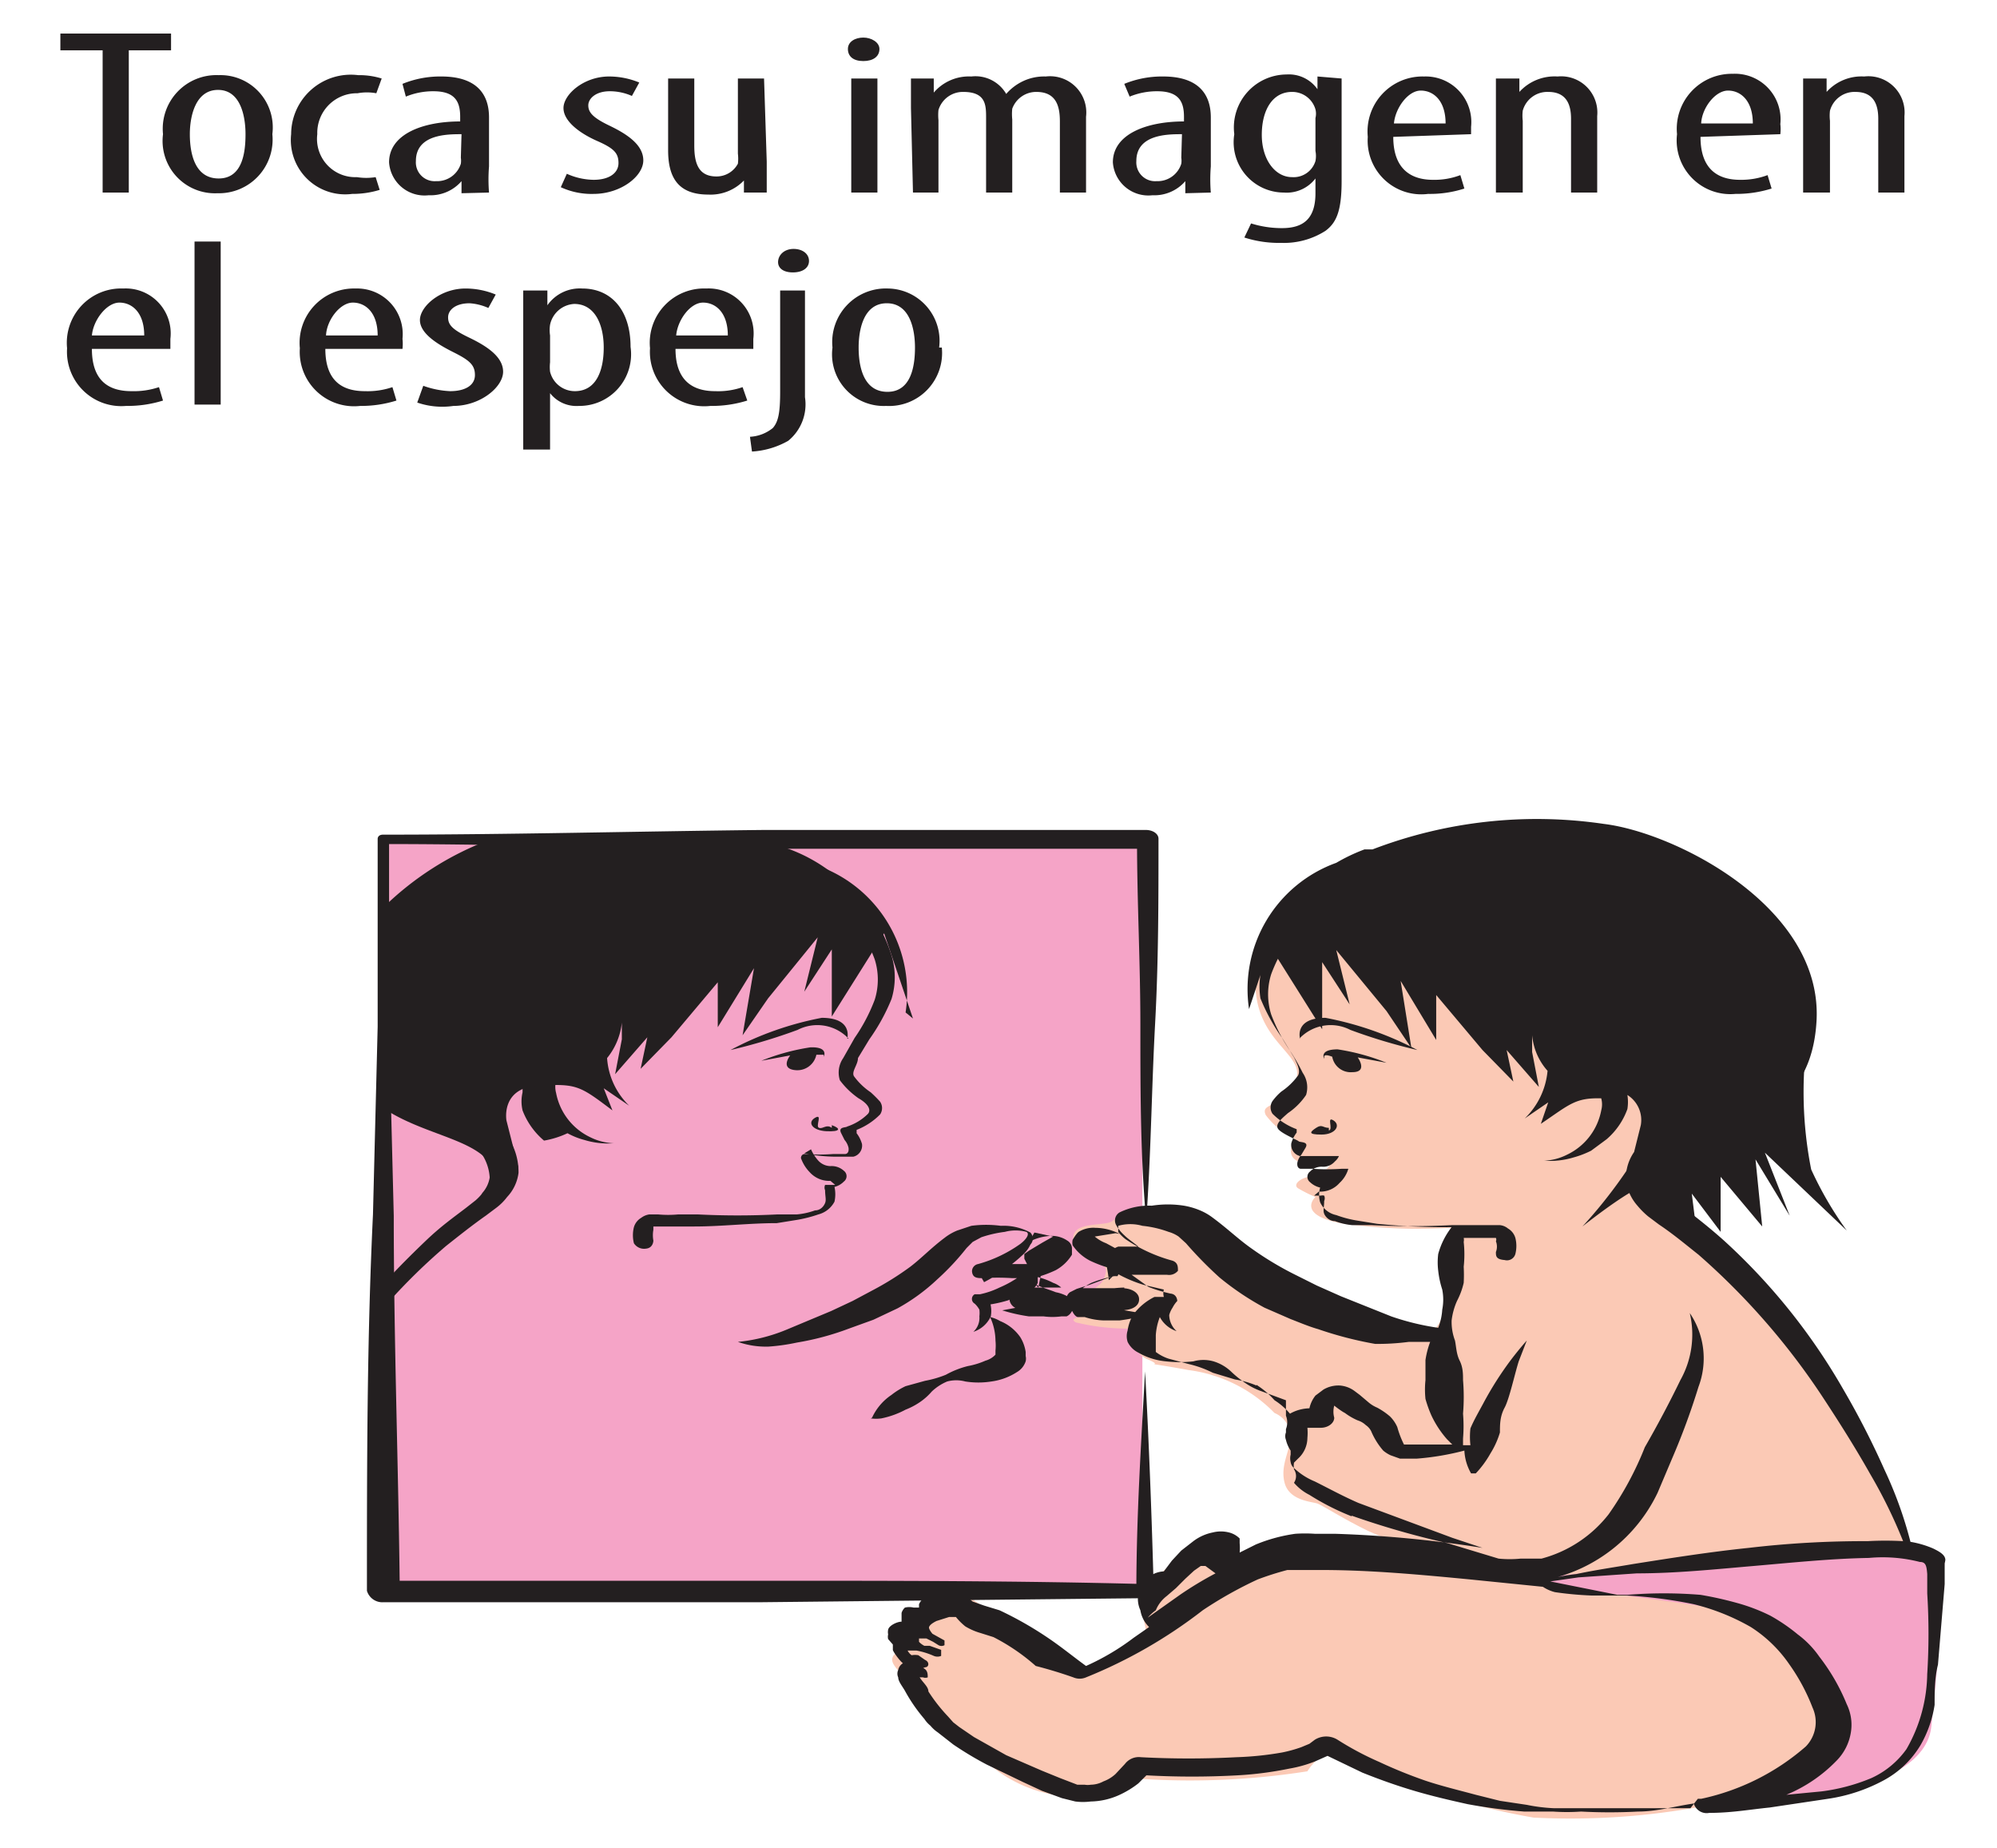 <svg id="Capa_1" data-name="Capa 1" xmlns="http://www.w3.org/2000/svg" viewBox="0 0 29.77 27.54"><defs><style>.cls-1{fill:#f5a4c7;}.cls-2{fill:#fbc9b5;}.cls-3{fill:#231f20;}</style></defs><title>5-6meses</title><rect class="cls-1" x="5.72" y="12.52" width="11.31" height="11.12"/><path class="cls-1" d="M24.39,22.28c-.83.31-1.63,1.23-1.61,1.62S26,25.54,26,25.58s-.43,1.34-.43,1.34,3.09,0,3.22-1.18.2-2.49.2-2.49Z"/><path class="cls-2" d="M16.18,24.92s-.63-.38-1-.61-.8-.61-1-.61-.32.31-.43.38-.18-.18-.18.1-.18.1-.15.28-.2.19-.09.36.1,0,.19.28a4.66,4.66,0,0,0,1.23,1.2,2.06,2.06,0,0,0,1.56.47,4.67,4.67,0,0,1,.66-.26,11.26,11.26,0,0,0,2.52-.11.76.76,0,0,1,.37-.31,10.71,10.71,0,0,0,3,1,10.74,10.74,0,0,0,3.54-.41c.19-.1,1.12-.58.84-1.18a3,3,0,0,0-1.21-1.34c-.3-.09-.13-.14-.72-.23s-1.48-.2-1.48-.2l-1-.2,3.51-.39h2.12s-.72-1.69-1-2.17a17.82,17.82,0,0,0-1.9-2.34c-.44-.37-.88-.5-1-.78a11.12,11.12,0,0,0-.07-1.73,1.67,1.67,0,0,0-.94-1.44c-.42-.23-2.41-1.92-3.48-1.45s-1.45.89-1.34,1.63.77.89.57,1.28-.52.29-.43.48a1.15,1.15,0,0,0,.43.35s-.17.27.08.35.32,0,.32,0l.17-.05a.4.4,0,0,1-.27.26c-.19,0-.34.12-.25.18a1.94,1.94,0,0,0,.26.13s-.29.26.37.39a8.13,8.13,0,0,0,1.65.07,3.41,3.41,0,0,0-.1.55c0,.06,0,.68,0,.71a.77.77,0,0,1-.28.38,2.93,2.93,0,0,1-1.17-.19,9.07,9.07,0,0,1-2.21-1.29,1,1,0,0,0-.75-.34c-.3,0-.44,0-.54.08s-.57,0-.58.24.14.17.32.31.2.15.13.32-.51.29-.51.29-.19.05.2.16-.3.08-.1.19a3.34,3.34,0,0,0,.9.09.33.33,0,0,0,.17.46c.32.14-.27,0,.61.16a2.18,2.18,0,0,1,1.28.64.39.39,0,0,1,.24.33c0,.23-.16.44-.09.71s.41.28.49.31.39.23.74.4,1.87.67,1.87.67-1.65-.21-2.08-.21a2.74,2.74,0,0,0-1.58.17c-.73.33-.22.15-.32.09s-.18-.26-.31-.31-.13-.09-.34,0-.68.54-.62.74a3,3,0,0,1,.09.38Z"/><path class="cls-3" d="M28.73,24.92h0a2.3,2.3,0,0,1-.31,1.15,1.31,1.31,0,0,1-.52.43,2.84,2.84,0,0,1-.75.2l-.52.05a2.22,2.22,0,0,0,.75-.51.77.77,0,0,0,.21-.41.7.7,0,0,0-.06-.43,3,3,0,0,0-.41-.71,1.42,1.42,0,0,0-.32-.33,2.67,2.67,0,0,0-.41-.28,2.72,2.72,0,0,0-.5-.19,5.23,5.23,0,0,0-.54-.12,6.68,6.68,0,0,0-1.09,0h-.15l-1-.2.42-.06.87-.06c.58,0,1.16-.06,1.74-.11s1.15-.11,1.72-.12a2.23,2.23,0,0,1,.76.06c.09,0,.1.06.11.18l0,.29a9.61,9.61,0,0,1,0,1.2m-3.53,2h0l-.41,0-.41,0h-.82l-.4,0a2.57,2.57,0,0,1-.4-.05l-.4-.06L22,26.75c-.26-.07-.51-.13-.75-.21a7.1,7.1,0,0,1-.69-.28,4.51,4.51,0,0,1-.62-.33.32.32,0,0,0-.34,0l0,0-.08.06-.12.05a2,2,0,0,1-.29.08,4.73,4.73,0,0,1-.68.07,13.45,13.45,0,0,1-1.42,0h0a.26.26,0,0,0-.24.1l-.14.15a.54.54,0,0,1-.18.11.41.41,0,0,1-.19.05.27.27,0,0,1-.09,0l-.11,0-.26-.1-.27-.11L15,26.16l-.48-.27-.22-.15-.09-.07-.08-.09a2.48,2.48,0,0,1-.29-.37c0-.07-.08-.13-.13-.21l.05,0h0a.1.1,0,0,0,.07,0c0-.05,0-.11-.07-.14l-.15-.07-.07,0h0l.12.06a.15.15,0,0,0,.13,0c.06,0,.07-.08,0-.11h0l-.1-.07a.29.29,0,0,0-.1,0l0,0a.19.19,0,0,1-.06-.07l0,0v0h.13a1.12,1.12,0,0,1,.26.08h0a.14.14,0,0,0,.11,0s0-.07,0-.09l-.17-.06-.08,0a.28.28,0,0,1-.08-.06s0,0,0,0v-.05h0l.11,0,.1.05.08.05,0,0h0a.09.09,0,0,0,.09,0,0,0,0,0,0,0-.07l-.18-.1s-.06-.07-.05-.1.05-.06.11-.09l.19-.06c.07,0,.06,0,.1,0a.92.92,0,0,0,.14.14.94.94,0,0,0,.23.1l.19.06a3,3,0,0,1,.63.43A6.68,6.68,0,0,1,16,25a.24.24,0,0,0,.19,0h0a7.26,7.26,0,0,0,1.74-1,6,6,0,0,1,.82-.46,4.43,4.43,0,0,1,.44-.14l.26,0h.26c.72,0,1.47.07,2.2.14l1.09.11a.58.58,0,0,0,.18.08,5.16,5.16,0,0,0,.54.05l.53,0a6.74,6.74,0,0,1,1,.13,3.28,3.28,0,0,1,.85.34,2,2,0,0,1,.57.55,2.93,2.93,0,0,1,.35.65.52.52,0,0,1-.1.58,3.47,3.47,0,0,1-1.56.78h0l-.05,0ZM13.65,25Zm-.14-.34h0s0,0,0,0ZM17.23,24h0a.51.51,0,0,1,.16-.21l.14-.12.14-.14.13-.12.1-.07s0,0,0,0h0l0,0,.07,0,.15.11a5.31,5.31,0,0,0-.53.32l-.48.34A.71.71,0,0,1,17.23,24Zm6.56-.25h-.07l-.52,0-.1,0Zm-3.64-1.15h0a3.73,3.73,0,0,1-.63-.32.74.74,0,0,1-.23-.18,0,0,0,0,1,0,0l0,0a.18.18,0,0,0,0-.2.33.33,0,0,1,0-.1s0,0,.06-.06a.42.42,0,0,0,.14-.31.81.81,0,0,0,0-.15v0l.12,0h.08c.11,0,.2-.07.2-.15h0a.34.34,0,0,1,0-.18h0s.1.08.16.11a.93.93,0,0,0,.19.11.31.31,0,0,1,.12.07.24.24,0,0,1,.08.09,1.09,1.09,0,0,0,.18.29.49.49,0,0,0,.11.07l.14.05h.25a4,4,0,0,0,.71-.12v0a.75.75,0,0,0,.1.34H22a1.49,1.49,0,0,0,.22-.3,1.26,1.26,0,0,0,.14-.31c0-.12,0-.24.07-.37s.15-.5.21-.69l.12-.31s0,0,0,0h0s-.1.11-.23.28a5,5,0,0,0-.42.66c-.07.13-.14.25-.19.37a1.13,1.13,0,0,0,0,.25h-.11v-.1a2.25,2.25,0,0,0,0-.37,3,3,0,0,0,0-.5c0-.09,0-.19-.05-.29s-.05-.2-.07-.3a.79.79,0,0,1-.05-.3,1,1,0,0,1,.08-.29,1.12,1.12,0,0,0,.1-.27,2.24,2.24,0,0,0,0-.24,1.73,1.73,0,0,0,0-.37.14.14,0,0,0,0-.06H22l.3,0h0a.06.06,0,0,1,0,.05.22.22,0,0,1,0,.16h0c0,.06,0,.11.13.12a.13.13,0,0,0,.16-.09.49.49,0,0,0,0-.24.24.24,0,0,0-.11-.14.22.22,0,0,0-.12-.05h-.12l-.3,0-.3,0a11.76,11.76,0,0,1-1.19,0l-.29,0a1,1,0,0,1-.26-.06c-.08,0-.14-.06-.16-.11s0-.1,0-.19a.1.1,0,0,0,0-.08.1.1,0,0,0-.05,0h0l-.1,0s0,0,.07-.06a.38.38,0,0,0,.31-.13.46.46,0,0,0,.13-.21,0,0,0,0,0,0,0s-.06,0-.1,0h0a3.13,3.13,0,0,1-.43,0h-.09l-.09,0s-.06,0-.05-.09a.27.27,0,0,1,.06-.12s0,0,.06-.1-.08-.08-.1-.1-.27-.12-.31-.19.06-.15.15-.23a1,1,0,0,0,.27-.27.38.38,0,0,0-.05-.33,2.91,2.91,0,0,0-.17-.3,2.61,2.61,0,0,1-.3-.57,1,1,0,0,1,0-.6,2.29,2.29,0,0,1,.1-.23l.66,1.05,0-1,.41.63-.2-.81.75.91.37.55-.16-1,.53.88,0-.67.69.82.46.47-.1-.47.48.55-.1-.52c0-.42,0-.25,0-.25a.92.92,0,0,0,.23.53,1.13,1.13,0,0,1-.34.71l.35-.24v0h0l-.11.32c.43-.29.51-.39.9-.38h0s0,0,0,0v0a.34.34,0,0,1,0,.18.92.92,0,0,1-.51.66.83.83,0,0,1-.35.09h-.14l0,0,.16,0a1.2,1.2,0,0,0,.43-.05,1.39,1.39,0,0,0,.26-.1l.23-.17a1.07,1.07,0,0,0,.31-.45.65.65,0,0,0,0-.21.44.44,0,0,1,.2.45l-.1.4a.68.68,0,0,0-.12.44.71.71,0,0,0,.17.36,1.21,1.21,0,0,0,.16.16l.16.12c.21.14.4.3.59.45a10.47,10.47,0,0,1,1.85,2.12c.25.38.49.76.71,1.15a7.43,7.43,0,0,1,.49,1,4.73,4.73,0,0,0-.53,0,14.76,14.76,0,0,0-1.77.1c-.58.06-1.15.15-1.72.24-.29.05-.57.09-.85.15a3,3,0,0,0-.43.08l-.06,0-.14,0,.21,0a2.37,2.37,0,0,0,1.63-1.29l.22-.52a10.38,10.38,0,0,0,.39-1.06,1.2,1.2,0,0,0-.13-1.1,0,0,0,0,0,0,0l0,0a1.39,1.39,0,0,1-.14,1c-.16.33-.34.67-.53,1a4.77,4.77,0,0,1-.54,1,1.88,1.88,0,0,1-1,.66l-.16,0h-.15a1.65,1.65,0,0,1-.33,0L21.58,23A12.54,12.54,0,0,1,20.15,22.59Zm-1.42-1.95h0a1.35,1.35,0,0,0-.32-.09l-.33-.1a1.63,1.63,0,0,0-.36-.13l-.3-.08a.65.65,0,0,1-.19-.1s0,0,0-.08V19.9a.9.9,0,0,1,.06-.27l0,0a.44.44,0,0,0,.25.21h0s0,0,0,0a.33.33,0,0,1-.11-.24.37.37,0,0,1,.05-.11.43.43,0,0,1,.07-.1s0,0,0,0,0-.1-.1-.11h0a2.07,2.07,0,0,1-.33-.1L16.87,19h.53a.17.17,0,0,0,.16-.06c0-.06,0-.12-.08-.15a2.35,2.35,0,0,1-.7-.32.57.57,0,0,1-.11-.11s0-.07,0-.09a.66.66,0,0,1,.36,0,1.59,1.59,0,0,1,.39.09.51.51,0,0,1,.15.07l.11.1a5.92,5.92,0,0,0,.5.51,4.12,4.12,0,0,0,.67.45l.39.17c.13.05.27.11.41.15a5.56,5.56,0,0,0,.85.22A3.59,3.59,0,0,0,21,20h.32a1.34,1.34,0,0,0-.07.27c0,.1,0,.2,0,.3a1.33,1.33,0,0,0,0,.28,1.84,1.84,0,0,0,.09.25,1.51,1.51,0,0,0,.23.35l.08.08h-.5l-.17,0-.05,0,0,0a1.42,1.42,0,0,1-.1-.26.51.51,0,0,0-.11-.16,1.07,1.07,0,0,0-.19-.13.49.49,0,0,1-.13-.08l-.13-.11-.08-.06a.42.42,0,0,0-.22-.08.44.44,0,0,0-.24.06l-.12.09a.46.46,0,0,0-.09.19h0a.61.61,0,0,0-.29.08,1,1,0,0,0-.23-.2A1.26,1.26,0,0,0,18.73,20.64ZM29,23.25c0-.08-.1-.13-.18-.17a1.46,1.46,0,0,0-.34-.1,6.06,6.06,0,0,0-.39-1.08,12.16,12.16,0,0,0-.61-1.19,9.15,9.15,0,0,0-1.78-2.22c-.19-.17-.39-.33-.6-.49l-.14-.11-.1-.11a.41.41,0,0,1,0-.49c.54-.51,2.13-.39,2.22-2.08s-2.1-2.8-3.17-2.93a6.85,6.85,0,0,0-3.45.38l-.12,0a2.71,2.71,0,0,0-.42.2l0,0a2,2,0,0,0-1.3,2.18l.17-.51a1.08,1.08,0,0,0,0,.35,2.93,2.93,0,0,0,.33.6l.17.28c.05.1.1.2.06.27a1,1,0,0,1-.25.24.86.86,0,0,0-.13.14.17.17,0,0,0,0,.19,1,1,0,0,0,.36.23l0,0s0,0,0,.05a.48.48,0,0,0-.08.16.17.17,0,0,0,.13.19l.13,0h.13l.32,0a.21.21,0,0,1-.06.08.23.23,0,0,1-.18.08.24.24,0,0,0-.19.07.1.1,0,0,0,0,.16.32.32,0,0,0,.15.08l0,0h0a.4.4,0,0,0,0,.22.34.34,0,0,0,.24.19,1.67,1.67,0,0,0,.3.08l.31.05a10.31,10.31,0,0,0,1.11.05,1.13,1.13,0,0,0-.2.4,1,1,0,0,0,0,.25,1.4,1.4,0,0,0,.06.28.77.77,0,0,1,0,.3.88.88,0,0,1-.06.27,3.77,3.77,0,0,1-.7-.17l-.75-.3-.36-.16-.34-.17a4.78,4.78,0,0,1-.63-.38c-.2-.14-.35-.29-.58-.46a.86.86,0,0,0-.19-.11,1.09,1.09,0,0,0-.24-.07,1.56,1.56,0,0,0-.48,0,1,1,0,0,0-.48.1.14.14,0,0,0-.05.19.57.57,0,0,0,.12.15c.06.06.14.11.21.17h-.19l-.11,0a.28.28,0,0,0-.12.08.15.15,0,0,0,0,.12s0,.06,0,.09.07.07.1.11l0,0h0a2,2,0,0,0,.4.17l.3.07v0a.2.2,0,0,0,0,.11l-.14,0a.87.87,0,0,0-.32.27.63.63,0,0,0-.08.23.28.28,0,0,0,0,.17.35.35,0,0,0,.16.16,1,1,0,0,0,.41.13,1.84,1.84,0,0,0,.41,0,.55.55,0,0,1,.3,0,.66.66,0,0,1,.26.15,1.57,1.57,0,0,0,.21.17,1,1,0,0,0,.23.12l.38.14v.23a.27.27,0,0,1,0,.2l0,0,0,.05a.15.15,0,0,0,0,.11.48.48,0,0,0,.07.16s0,0,0,.06a.23.23,0,0,0,0,.11.14.14,0,0,0,.05.09,1,1,0,0,0,.31.2c.22.11.42.22.65.32l1.4.52.45.15a17.45,17.45,0,0,0-2.2-.21c-.1,0-.2,0-.3,0a2.16,2.16,0,0,0-.29,0,2.41,2.41,0,0,0-.59.16l-.24.12a.74.74,0,0,0,0-.14l0-.07,0,0,0,0a.34.34,0,0,0-.16-.09.49.49,0,0,0-.24,0,.71.71,0,0,0-.29.13l-.18.14-.14.15-.12.16A.41.41,0,0,0,17,24a.45.45,0,0,0,.13.25l-.23.16a3.59,3.59,0,0,1-.71.42c-.18-.13-.35-.27-.54-.4A5.32,5.32,0,0,0,14.9,24l-.23-.07-.17-.06a.68.68,0,0,1-.12-.12.26.26,0,0,0-.13-.07.39.39,0,0,0-.16,0l-.22.08a.28.28,0,0,0-.17.15s0,0,0,.05l-.08,0a.28.28,0,0,0-.13,0,.18.18,0,0,0-.05.08s0,0,0,.07l0,.06c-.07,0-.19.06-.2.12a.17.17,0,0,0,0,.07.14.14,0,0,0,0,.07l.07.08h0l0,0,0,0s0,.06,0,.08.09.15.15.2h0a.15.15,0,0,0-.07.1.13.13,0,0,0,0,.11c0,.06.06.13.1.2a2.42,2.42,0,0,0,.29.42.43.43,0,0,0,.09.1.52.52,0,0,0,.11.1l.23.18a5.09,5.09,0,0,0,.5.3l.54.26.28.13.3.11.2.05a.89.89,0,0,0,.23,0,1.07,1.07,0,0,0,.41-.09,1.4,1.4,0,0,0,.3-.18l.12-.12a12.32,12.32,0,0,0,1.36,0,5.24,5.24,0,0,0,.77-.1,1.9,1.9,0,0,0,.39-.11l.18-.08.52.25c.25.1.5.19.77.27s.53.14.8.2a8,8,0,0,0,.84.11c.14,0,.29,0,.43,0a3,3,0,0,0,.42,0,7.94,7.94,0,0,0,.85,0c.28,0,.55-.08.83-.12h0v0a.2.2,0,0,0,.23.14c.33,0,.6-.05.9-.08l.87-.13a2.52,2.52,0,0,0,.84-.28,1.43,1.43,0,0,0,.54-.52,1.72,1.72,0,0,0,.21-.6c0-.2,0-.4.05-.6l.1-1.2,0-.31A.36.36,0,0,0,29,23.25Z"/><polygon class="cls-3" points="18.52 15.09 18.52 15.09 18.49 15.16 18.52 15.09"/><path class="cls-3" d="M19.37,15.48a.64.64,0,0,1,.76-.13,8.24,8.24,0,0,0,1,.3,4.89,4.89,0,0,0-1.37-.48c-.47,0-.38.31-.38.31"/><path class="cls-3" d="M19.74,15.75c0-.05.12,0,.12,0a.28.28,0,0,0,.3.23c.24,0,.08-.22.08-.22l.43.08a3.24,3.24,0,0,0-.73-.2c-.28,0-.2.14-.2.14"/><path class="cls-3" d="M19.81,16.81c-.09,0-.1-.06-.19,0s-.13.1.08.1.29-.14.18-.21,0,.13-.07.15"/><path class="cls-3" d="M16.63,18.38l-.31.05s-.06,0,0,0l0,0v0s0,0,0,0a.57.57,0,0,0,.17.1l.24.13.06,0s0,.05,0,.08l-.13.28v0a0,0,0,0,1-.05,0,1.91,1.91,0,0,0-.34.1.74.74,0,0,0-.13.08l0,0s0,0,0,0,0,0,0,0,0,0,0,0h.23l.36,0c.13,0,.24.06.25.15s-.06.15-.17.17h0a3.09,3.09,0,0,0-.35.07l-.06,0h0s0,0,0,0,0-.13,0-.12h0s0,0,0,0l0,0,.12.05.19,0,.41.07a0,0,0,0,1,0,0l0,0a2.72,2.72,0,0,1-.43.09h-.24a1,1,0,0,1-.28-.05h-.05l0,0-.05,0c-.05,0-.15-.15-.07-.24a.2.2,0,0,1,.08-.08l.08,0a.43.43,0,0,1,.13-.05,2,2,0,0,1,.47-.07l0,.32a2.85,2.85,0,0,1-.41,0,.86.86,0,0,1-.21,0,.34.34,0,0,1-.12,0s-.11-.06-.12-.11,0-.1.05-.14l.1-.05.19-.06.35-.13-.06.06a2.5,2.5,0,0,0-.05-.29l.1.12a1.85,1.85,0,0,1-.33-.12.7.7,0,0,1-.26-.23.19.19,0,0,1,0-.08s0,0,0,0,.05-.09.09-.12a.42.42,0,0,1,.25-.06.8.8,0,0,1,.36.09s0,0,0,0h0"/><path class="cls-3" d="M5.72,19.13c.2-.22.41-.43.63-.64s.39-.33.6-.49l.14-.11s.08-.07.1-.11a.45.45,0,0,0,.11-.23.71.71,0,0,0-.24-.49l-.24-.26a.68.68,0,0,0-.12-.12l-.13-.13a3.26,3.26,0,0,1-.85-1.09v-1a1.45,1.45,0,0,1,.26-.4,4.31,4.31,0,0,1,1.29-1,6.4,6.4,0,0,1,1.52-.58h2.32c.22.05.42.1.64.17a2.4,2.4,0,0,1,.74.43,2.38,2.38,0,0,1,.8,1.16,1.11,1.11,0,0,1,0,.65,2.93,2.93,0,0,1-.33.6l-.17.28c0,.1-.1.2-.06.27a1,1,0,0,0,.25.24,1.85,1.85,0,0,1,.14.14.17.17,0,0,1,0,.19,1,1,0,0,1-.35.23s-.06,0,0,0l0,.05a.48.48,0,0,1,.08.16.17.17,0,0,1-.13.19l-.13,0h-.13a2.42,2.42,0,0,1-.47-.05l.1-.06a.62.62,0,0,0,.11.17.25.25,0,0,0,.18.08.27.27,0,0,1,.2.07.1.1,0,0,1,0,.16.29.29,0,0,1-.14.08l0,0h0a0,0,0,0,0,0,0,.51.51,0,0,1,0,.22.38.38,0,0,1-.24.19,2,2,0,0,1-.31.08l-.31.05c-.41,0-.82.05-1.23.05h-.3l-.31,0h0s0,0,0,.05a.45.45,0,0,0,0,.16h0s0,.11-.11.12a.18.18,0,0,1-.18-.08h0a.49.49,0,0,1,0-.24.24.24,0,0,1,.11-.14.26.26,0,0,1,.12-.05h.13a1.6,1.6,0,0,0,.3,0l.29,0a11.76,11.76,0,0,0,1.19,0l.29,0a1.07,1.07,0,0,0,.27-.06c.08,0,.13-.06.15-.11s0-.1,0-.19a.1.1,0,0,1,0-.08s0,0,.05,0h0l.1,0s0,0-.07-.06a.39.39,0,0,1-.31-.13.57.57,0,0,1-.13-.21s0-.06.06-.06a0,0,0,0,1,0,0h0a2.85,2.85,0,0,0,.42,0h.1l.08,0s.06,0,.05-.09a.27.27,0,0,0-.06-.12s0,0-.05-.1.07-.08.09-.1a.79.79,0,0,0,.31-.19c.05-.06,0-.15-.14-.23a1.19,1.19,0,0,1-.28-.27.38.38,0,0,1,.05-.33l.17-.3a2.61,2.61,0,0,0,.3-.57,1,1,0,0,0,0-.6,2.25,2.25,0,0,0-.81-1.06,2,2,0,0,0-.67-.35,7.18,7.18,0,0,0-.83-.19,4.62,4.62,0,0,0-1.7,0,5.7,5.7,0,0,0-1.51.58,3.85,3.85,0,0,0-1.16.88,1.1,1.1,0,0,0-.22,1.09,2.88,2.88,0,0,0,.79,1l.14.13.13.14.24.27a.94.94,0,0,1,.29.69.64.64,0,0,1-.17.36.81.81,0,0,1-.16.16l-.16.12c-.2.14-.4.3-.59.45a8.88,8.88,0,0,0-1,1Z"/><path class="cls-3" d="M9,16.28l-.14-.06a1.82,1.82,0,0,0-.33-.11H8.39l-.05,0,0,0h0s0,0,0,0l-.05,0,0,0h0s0,0,0,0l0,0a.34.34,0,0,0,0,.18.92.92,0,0,0,.51.66.86.86,0,0,0,.35.09h.15v0l-.16,0a1.2,1.2,0,0,1-.43-.05,1.09,1.09,0,0,1-.25-.1A1.37,1.37,0,0,1,8.11,17a1.1,1.1,0,0,1-.32-.45.59.59,0,0,1,0-.27v-.08a.41.41,0,0,1,0-.09A.59.59,0,0,1,7.9,16l0,0H8l0,0,.1,0a.56.56,0,0,1,.23,0,.73.73,0,0,1,.37.08.65.65,0,0,1,.28.27.49.49,0,0,1,0,.11Z"/><path class="cls-3" d="M13.5,15.09a2,2,0,0,0-1.29-2.18,7.67,7.67,0,0,0-1-.39H7.29a4.53,4.53,0,0,0-1.57,1v3c.57.38,1.31.45,1.58.81l-.11-.55.54.63-.18-.71s-.09-.49.48-.52.61,0,1.1.37L9,16.22l.38.26a1.09,1.09,0,0,1-.33-.71,1,1,0,0,0,.22-.53s0-.17,0,.25l-.1.52.48-.55-.1.47.46-.47.69-.82,0,.67.54-.88-.17,1,.38-.55.74-.91-.2.81.41-.63,0,1,.78-1.24.43,1.27Z"/><path class="cls-3" d="M12.65,15.48a.64.64,0,0,0-.76-.13,8.41,8.41,0,0,1-1,.3,4.79,4.79,0,0,1,1.36-.48c.47,0,.38.31.38.31"/><path class="cls-3" d="M12.28,15.75s.08-.15-.2-.14a3.24,3.24,0,0,0-.73.2l.43-.08s-.16.2.08.22a.29.29,0,0,0,.31-.23s.09,0,.11,0"/><path class="cls-3" d="M12.4,16.77c.14.05.13.1-.08.09s-.29-.13-.17-.2,0,.13.06.15.11-.06.19,0"/><path class="cls-3" d="M11,20a2.54,2.54,0,0,0,.72-.18l.67-.28.32-.15.3-.16a4.43,4.43,0,0,0,.56-.35c.17-.13.31-.28.51-.43a.79.79,0,0,1,.19-.11l.21-.07a1.66,1.66,0,0,1,.44,0,.84.84,0,0,1,.44.1.13.13,0,0,1,0,.18.45.45,0,0,1-.1.14,2.61,2.61,0,0,1-.59.42l-.12-.21a2.86,2.86,0,0,1,.53-.06h.08l.09,0,.11,0a.23.23,0,0,1,.11.09.15.15,0,0,1,0,.11s0,.05,0,.08a.27.27,0,0,1-.08.1l0,0h0l-.36.16a1.93,1.93,0,0,1-.43.08l.11-.16a.4.4,0,0,1,.06.16.45.45,0,0,1,0,.16.43.43,0,0,1-.26.23,0,0,0,0,1,0,0s0,0,0,0a.28.28,0,0,0,.09-.23.42.42,0,0,0,0-.1.35.35,0,0,0-.07-.09.08.08,0,0,1,0-.14h.08a1.25,1.25,0,0,0,.29-.1,1.59,1.59,0,0,0,.26-.14l0,0,0,0h0a.08.08,0,0,0,0,0l0,0h-.07a3.19,3.19,0,0,0-.43,0h0c-.09,0-.16,0-.17-.1a.11.11,0,0,1,.09-.11,2,2,0,0,0,.63-.3c.08-.06.15-.15.09-.18a.62.62,0,0,0-.32,0,1.8,1.8,0,0,0-.35.08l-.13.07-.09.09a3.79,3.79,0,0,1-.44.47,2.89,2.89,0,0,1-.59.43l-.36.17-.36.13a4.08,4.08,0,0,1-.78.21,3,3,0,0,1-.42.06A1.26,1.26,0,0,1,11,20s0,0,0,0h0Z"/><path class="cls-3" d="M13,21.13a.82.82,0,0,1,.29-.34,1.07,1.07,0,0,1,.21-.13l.29-.08a1.58,1.58,0,0,0,.31-.09,1.33,1.33,0,0,1,.33-.13,1.15,1.15,0,0,0,.26-.08.32.32,0,0,0,.15-.09h0v-.06a.75.75,0,0,0,0-.15.87.87,0,0,0-.08-.35s0,0,0,0,0,0,0,0a.52.52,0,0,1,.15.06.67.67,0,0,1,.3.24.58.58,0,0,1,.08.22v.06a.17.17,0,0,1,0,.08.29.29,0,0,1-.13.16.93.93,0,0,1-.38.14,1.25,1.25,0,0,1-.39,0,.52.52,0,0,0-.27,0,.76.76,0,0,0-.23.15.9.9,0,0,1-.18.16,1.06,1.06,0,0,1-.21.11,1.32,1.32,0,0,1-.36.13.56.56,0,0,1-.16,0,0,0,0,0,1,0,0h0"/><path class="cls-3" d="M15.34,18.51a.76.76,0,0,1,.33-.09.41.41,0,0,1,.24.07.14.14,0,0,1,.07.11s0,.07,0,.1a.65.65,0,0,1-.24.23,1.72,1.72,0,0,1-.3.11l.1-.12a2.61,2.61,0,0,0-.06.27l-.05-.05c.1.05.21.08.31.12a.58.58,0,0,1,.17.06l.09,0s.08.06.06.13a.2.2,0,0,1-.11.11l-.11,0-.2,0-.37,0,0-.32a1.61,1.61,0,0,1,.43.07l.12,0,.07,0,.08.08a.16.16,0,0,1-.07.23l0,0h-.08a1,1,0,0,1-.26,0h-.22a2.59,2.59,0,0,1-.4-.09,0,0,0,0,1,0,0h0l.37-.07.16,0,.1,0,0,0h0s0,0,0,0h0s-.06.07,0,.12,0,0,0,0h-.05a2.05,2.05,0,0,0-.31-.07h0c-.12,0-.19-.12-.15-.2a.24.24,0,0,1,.24-.12l.32,0h.2s0,0,0,0,0,0,0,0,0,0,0,0l0,0a.35.35,0,0,0-.12-.07,1,1,0,0,0-.3-.1.05.05,0,0,1,0,0v0l-.13-.26s0-.05,0-.07l.07-.05.2-.12.16-.09s0,0,0,0,0,0,0,0,0,0,0,0l-.28-.06a0,0,0,0,1,0,0h0"/><path class="cls-3" d="M17.07,18C17,17.1,17,16.19,17,15.27s-.05-1.83-.05-2.75l.19.13c-.95,0-1.9,0-2.84,0H11.4c-1.89,0-3.78-.07-5.68-.07l.08-.06c0,.47,0,.93,0,1.4v1.4l.07,2.8c0,1.87.07,3.74.09,5.61l-.25-.17H11.4c1.9,0,3.79,0,5.69.05l-.15.11c0-1.1.07-2.19.13-3.28a0,0,0,0,1,0,0,0,0,0,0,1,0,0c.06,1.09.1,2.18.13,3.28,0,.06-.06.1-.15.1h0l-5.69.06H5.72a.24.24,0,0,1-.25-.17h0c0-1.87,0-3.74.09-5.61l.07-2.8,0-1.4c0-.47,0-.93,0-1.4,0,0,0-.06.08-.06h0c1.9,0,3.79-.05,5.68-.07h2.85c.94,0,1.89,0,2.84,0,.11,0,.19.06.19.13h0c0,.92,0,1.83-.05,2.75s-.06,1.83-.12,2.75a0,0,0,0,1,0,0,0,0,0,0,1,0,0"/><polygon class="cls-3" points="1.53 0.75 0.9 0.75 0.9 0.5 2.55 0.5 2.55 0.75 1.92 0.75 1.92 2.87 1.53 2.87 1.53 0.75"/><path class="cls-3" d="M2.83,2h0c0,.28.07.66.43.66s.4-.4.4-.66-.07-.66-.41-.66-.42.4-.42.66M4.06,2a.8.8,0,0,1-.82.88A.78.78,0,0,1,2.43,2a.8.8,0,0,1,.83-.88A.78.78,0,0,1,4.06,2Z"/><path class="cls-3" d="M5.66,2.83a1.37,1.37,0,0,1-.41.06A.81.81,0,0,1,4.34,2a.89.89,0,0,1,1-.88,1.13,1.13,0,0,1,.35.05l-.08.22a.77.77,0,0,0-.28,0A.59.59,0,0,0,4.73,2a.57.57,0,0,0,.59.64.87.87,0,0,0,.28,0Z"/><path class="cls-3" d="M6.88,2h0c-.21,0-.68,0-.68.4a.28.28,0,0,0,.3.3.37.37,0,0,0,.37-.26.31.31,0,0,0,0-.09Zm0,.88,0-.18h0a.61.61,0,0,1-.49.21.53.53,0,0,1-.59-.49c0-.42.5-.61,1.06-.61V1.74c0-.23-.08-.38-.4-.38a1.07,1.07,0,0,0-.41.08L6,1.25a1.48,1.48,0,0,1,.58-.11c.49,0,.71.23.71.61v.73a2.42,2.42,0,0,0,0,.39Z"/><path class="cls-3" d="M8.45,2.59a1,1,0,0,0,.4.09c.23,0,.37-.1.37-.25s-.07-.22-.32-.33-.5-.29-.5-.49.3-.47.68-.47a1.18,1.18,0,0,1,.45.09l-.11.2a.81.81,0,0,0-.33-.07c-.21,0-.32.11-.32.21s.06.18.31.3.51.28.51.52-.34.5-.74.5a1.09,1.09,0,0,1-.49-.1Z"/><path class="cls-3" d="M11.43,2.41c0,.19,0,.33,0,.46h-.34l0-.18h0a.69.69,0,0,1-.53.21c-.43,0-.6-.23-.6-.66V1.17h.39v1c0,.26.06.46.33.46A.36.36,0,0,0,11,2.44a.61.61,0,0,0,0-.15V1.17h.39Z"/><path class="cls-3" d="M12.69,2.87h0V1.17h.39v1.7ZM13.11.73c0,.11-.09.18-.24.18s-.23-.07-.23-.18.11-.17.23-.17S13.11.63,13.11.73Z"/><path class="cls-3" d="M13.58,1.61c0-.2,0-.3,0-.44h.34l0,.21h0a.69.69,0,0,1,.56-.24A.53.53,0,0,1,15,1.4h0a.76.76,0,0,1,.25-.19.74.74,0,0,1,.34-.07.54.54,0,0,1,.6.6V2.87h-.39V1.81c0-.22-.05-.44-.35-.44a.38.38,0,0,0-.36.25.78.78,0,0,0,0,.16V2.87h-.39V1.76c0-.19,0-.39-.34-.39a.38.38,0,0,0-.37.27.77.77,0,0,0,0,.15V2.87h-.38Z"/><path class="cls-3" d="M17.62,2h0c-.21,0-.68,0-.68.4a.28.28,0,0,0,.3.3.37.37,0,0,0,.37-.26.31.31,0,0,0,0-.09Zm.05.88,0-.18h0a.61.61,0,0,1-.49.21.53.53,0,0,1-.59-.49c0-.42.5-.61,1.06-.61V1.74c0-.23-.08-.38-.4-.38a1.07,1.07,0,0,0-.41.08l-.08-.19a1.48,1.48,0,0,1,.58-.11c.49,0,.71.23.71.61v.73a2.42,2.42,0,0,0,0,.39Z"/><path class="cls-3" d="M19.61,1.76h0a.27.27,0,0,0,0-.13.36.36,0,0,0-.35-.26c-.29,0-.45.27-.45.64s.2.63.45.63a.34.34,0,0,0,.35-.24.39.39,0,0,0,0-.15ZM20,1.17c0,.12,0,.27,0,.53v1c0,.45-.08.62-.24.74a1.15,1.15,0,0,1-.66.18,1.68,1.68,0,0,1-.55-.08l.1-.21a1.53,1.53,0,0,0,.46.07c.31,0,.5-.13.5-.52V2.66h0a.54.54,0,0,1-.47.21A.75.75,0,0,1,18.4,2a.79.79,0,0,1,.78-.89.52.52,0,0,1,.46.22h0l0-.19Z"/><path class="cls-3" d="M21.55,1.84h0c0-.34-.18-.49-.37-.49s-.38.26-.4.49Zm-.78.2c0,.52.31.64.59.64a1.08,1.08,0,0,0,.41-.07l.06.2a1.66,1.66,0,0,1-.54.08.8.8,0,0,1-.9-.85.82.82,0,0,1,.84-.9.68.68,0,0,1,.7.75V2Z"/><path class="cls-3" d="M22.3,1.61c0-.2,0-.3,0-.44h.35l0,.2h0a.71.71,0,0,1,.57-.23.54.54,0,0,1,.59.59V2.87h-.39V1.77c0-.2-.06-.4-.34-.4a.38.38,0,0,0-.38.28.66.66,0,0,0,0,.15V2.87h-.4Z"/><path class="cls-3" d="M26.13,1.84h0c0-.34-.18-.49-.37-.49s-.39.26-.4.49Zm-.78.2c0,.52.3.64.59.64a1.12,1.12,0,0,0,.41-.07l.06.2a1.75,1.75,0,0,1-.54.08A.8.8,0,0,1,25,2a.82.82,0,0,1,.83-.9.68.68,0,0,1,.71.75.62.62,0,0,1,0,.15Z"/><path class="cls-3" d="M26.88,1.61c0-.2,0-.3,0-.44h.35l0,.2h0a.7.7,0,0,1,.56-.23.54.54,0,0,1,.6.59V2.87H28V1.77c0-.2-.06-.4-.34-.4a.38.38,0,0,0-.38.28.66.66,0,0,0,0,.15V2.87h-.4Z"/><path class="cls-3" d="M2.15,5h0c0-.34-.18-.49-.37-.49s-.39.26-.41.49Zm-.78.2c0,.52.3.63.59.63a1.18,1.18,0,0,0,.41-.06l.06.2a1.77,1.77,0,0,1-.55.08A.81.81,0,0,1,1,5.19a.81.81,0,0,1,.84-.89.67.67,0,0,1,.7.75V5.2Z"/><rect class="cls-3" x="2.9" y="3.6" width="0.39" height="2.43"/><path class="cls-3" d="M5.63,5h0c0-.34-.18-.49-.37-.49s-.39.26-.4.49Zm-.78.2c0,.52.3.63.59.63a1.15,1.15,0,0,0,.41-.06l.06.2a1.75,1.75,0,0,1-.54.08.81.81,0,0,1-.9-.86A.81.81,0,0,1,5.3,4.3.68.68,0,0,1,6,5.05.66.66,0,0,1,6,5.2Z"/><path class="cls-3" d="M6.31,5.75a1.34,1.34,0,0,0,.4.08c.23,0,.37-.09.37-.24S7,5.37,6.76,5.25s-.5-.28-.5-.48.3-.47.68-.47a1.18,1.18,0,0,1,.45.09l-.11.2A.81.81,0,0,0,7,4.52c-.21,0-.32.1-.32.21s.06.18.31.3.51.28.51.51-.34.51-.74.51A1.15,1.15,0,0,1,6.22,6Z"/><path class="cls-3" d="M8.2,5.4h0a.61.61,0,0,0,0,.14.38.38,0,0,0,.37.29c.32,0,.43-.31.43-.65s-.13-.65-.44-.65a.39.39,0,0,0-.36.31A.53.53,0,0,0,8.2,5Zm-.4-.54c0-.26,0-.41,0-.53h.36l0,.22h0a.59.59,0,0,1,.52-.25c.43,0,.72.32.72.87a.77.77,0,0,1-.77.88.5.5,0,0,1-.43-.19h0V6.7H7.8Z"/><path class="cls-3" d="M10.85,5h0c0-.34-.18-.49-.37-.49s-.38.26-.4.49Zm-.78.2c0,.52.31.63.59.63a1.11,1.11,0,0,0,.41-.06l.07.2a1.77,1.77,0,0,1-.55.08.81.81,0,0,1-.9-.86.81.81,0,0,1,.84-.89.67.67,0,0,1,.7.75V5.2Z"/><path class="cls-3" d="M11.18,6.51h0a.59.59,0,0,0,.34-.13c.08-.09.11-.22.11-.54V4.33H12V5.92a.7.7,0,0,1-.25.65,1.24,1.24,0,0,1-.54.16Zm.88-2.62c0,.1-.09.17-.24.17s-.23-.07-.22-.17.1-.18.23-.18S12.06,3.78,12.06,3.89Z"/><path class="cls-3" d="M12.8,5.18h0c0,.28.07.66.43.66s.41-.4.41-.66-.07-.66-.42-.66-.42.4-.42.66m1.24,0a.79.79,0,0,1-.83.87.77.77,0,0,1-.8-.87.8.8,0,0,1,.83-.88A.78.78,0,0,1,14,5.18Z"/><path class="cls-3" d="M27,15.12a5.94,5.94,0,0,0,0,2.31,5.34,5.34,0,0,0,.53.91l-1.22-1.16.37.94-.51-.84.1,1-.62-.74v.82l-.43-.57.08.64s-.7-.5-.71-.72-1,.57-1,.57a7.24,7.24,0,0,0,.95-1.3A13,13,0,0,1,27,15.12"/></svg>